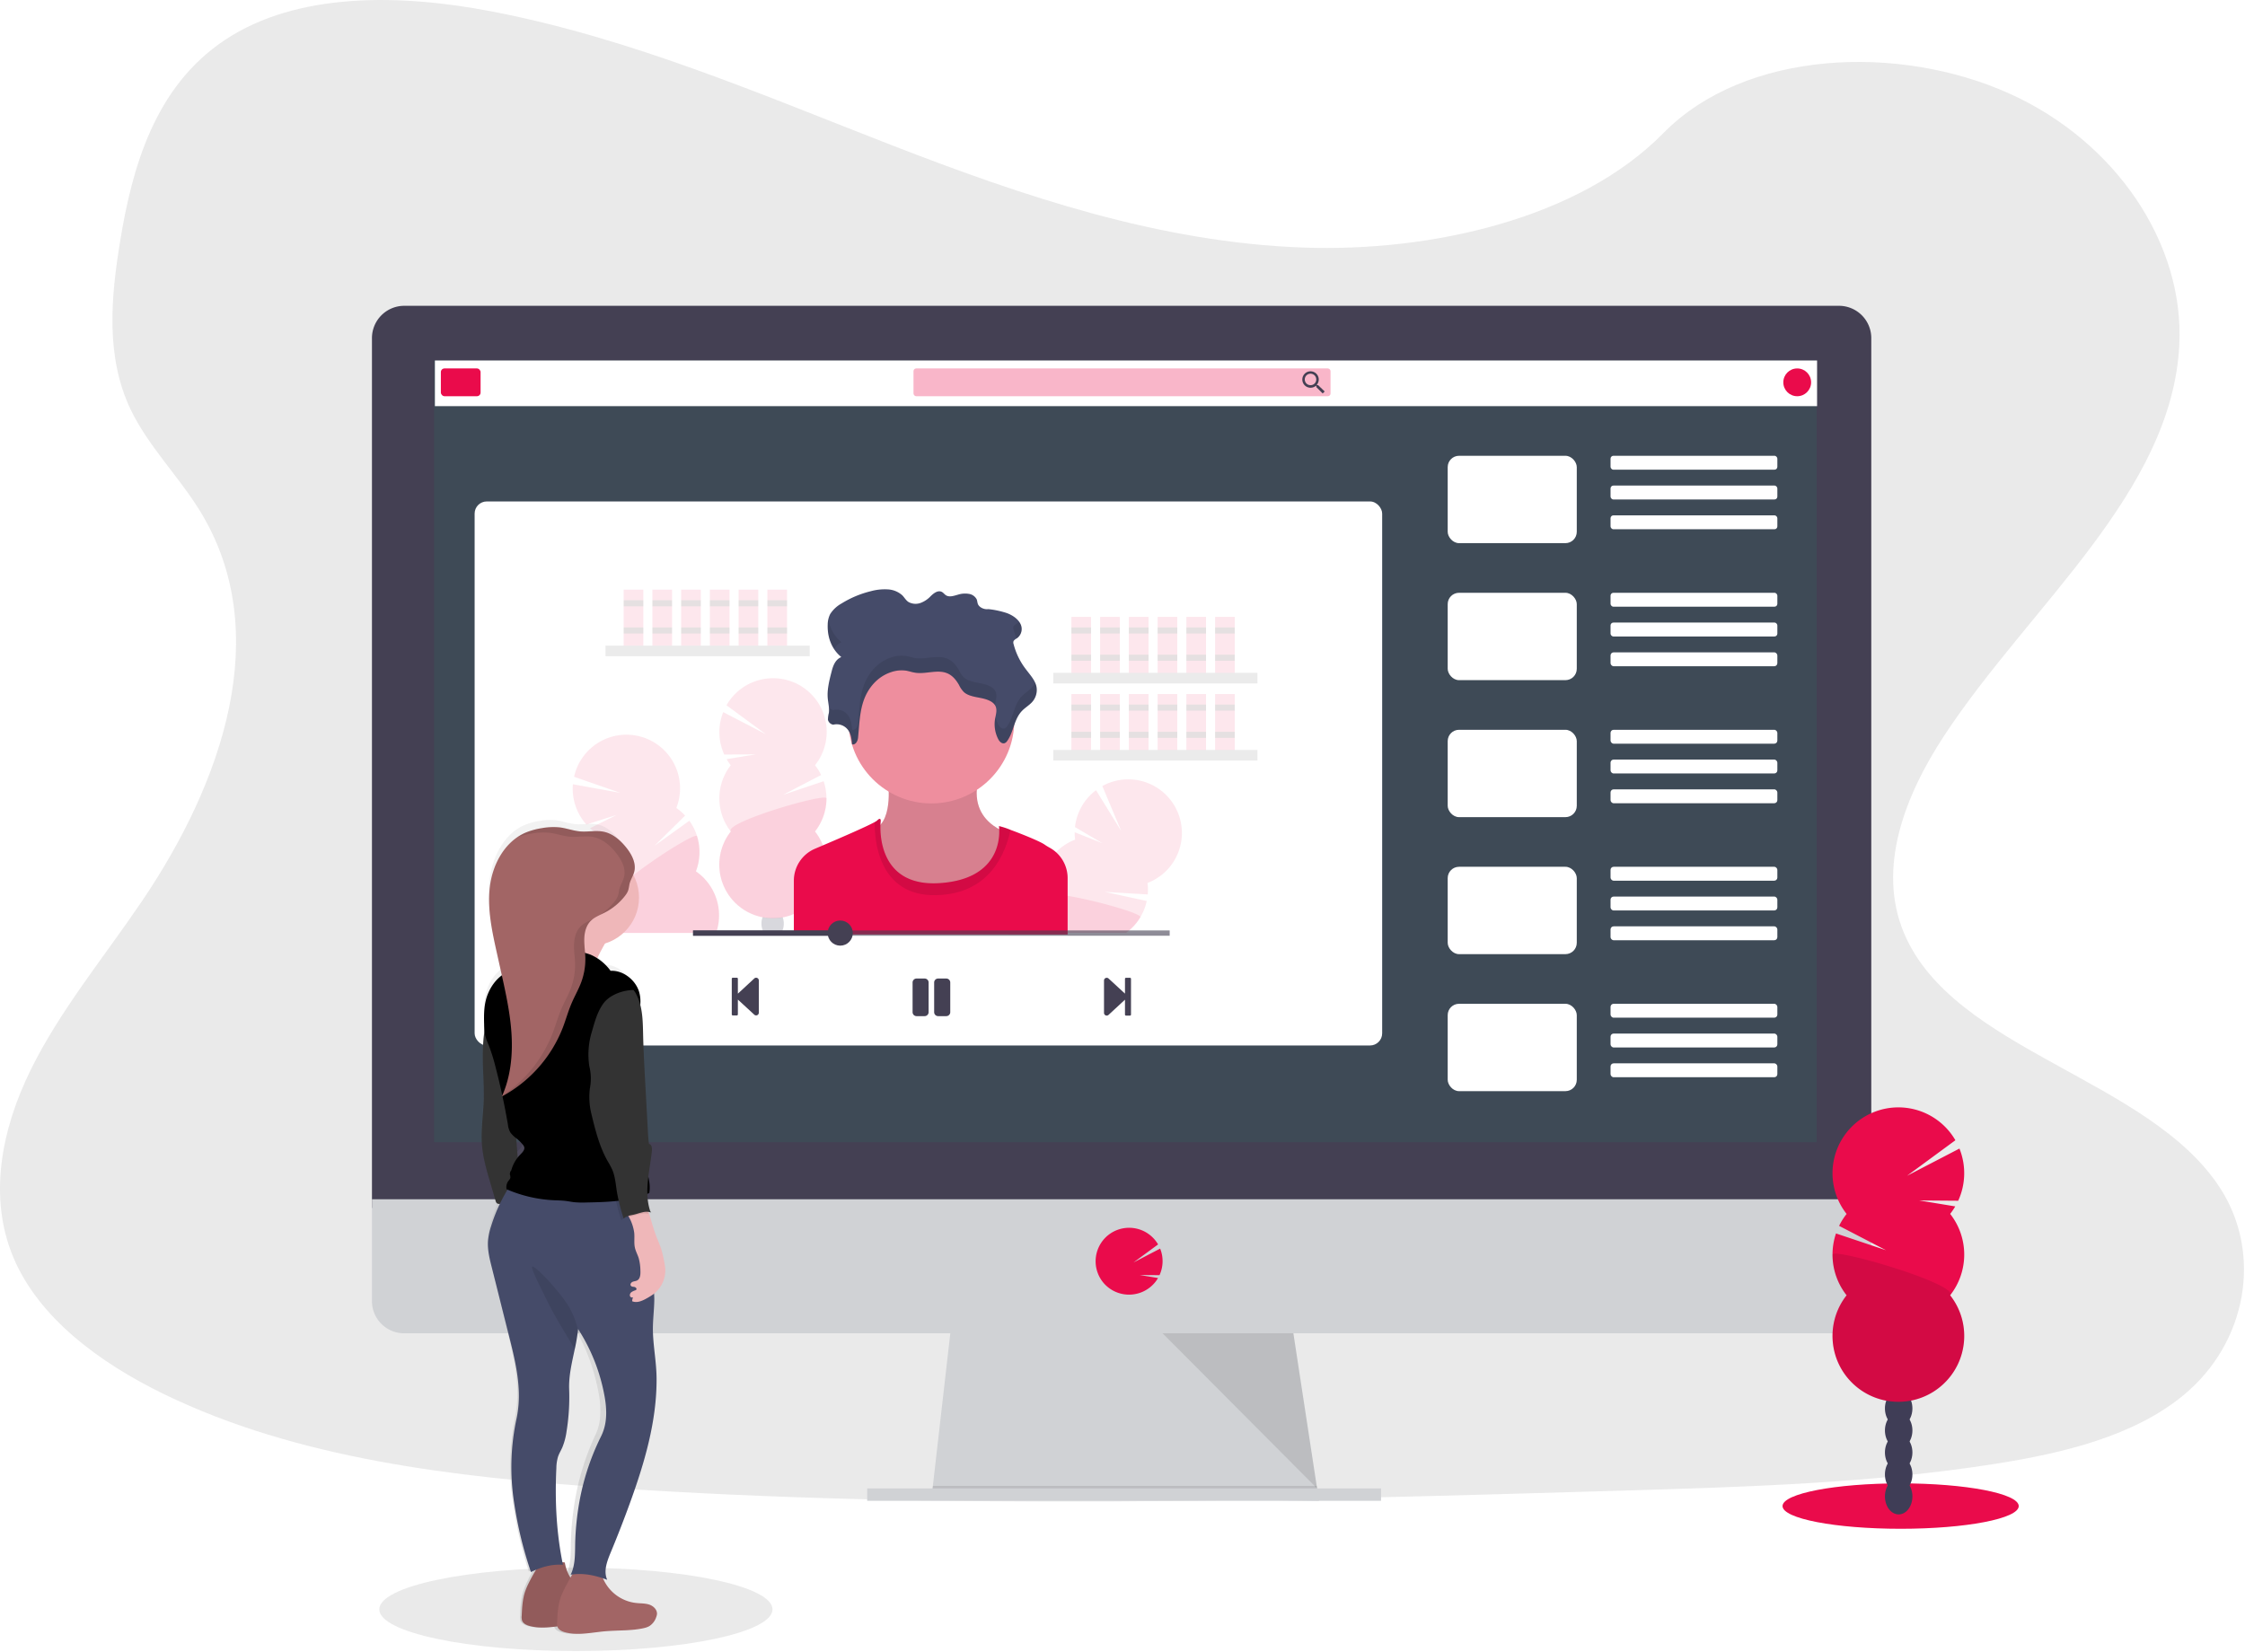 <svg xmlns="http://www.w3.org/2000/svg" width="481" height="354" viewBox="0 0 481 354">
    <defs>
        <linearGradient id="a" x1="50.039%" x2="50.039%" y1="99.991%" y2=".008%">
            <stop offset="0%" stop-color="gray" stop-opacity=".25"/>
            <stop offset="54%" stop-color="gray" stop-opacity=".12"/>
            <stop offset="100%" stop-color="gray" stop-opacity=".1"/>
        </linearGradient>
    </defs>
    <g fill="none" fill-rule="evenodd">
        <path fill="#EAEAEA" d="M279.345 53.053c-30.822-1.068-60.18-11.024-88.21-21.908C163.103 20.261 135.332 8.2 105.25 2.43c-19.35-3.71-41.48-4.225-57.07 6.14C33.175 18.551 28.33 35.8 25.725 51.777c-1.962 12.032-3.115 24.678 2.255 35.957 3.731 7.816 10.356 14.39 14.938 21.878 15.934 26.065 4.68 58.202-12.602 83.646-8.085 11.939-17.5 23.324-23.75 36.034C.314 242-2.579 256.556 2.888 269.517c5.425 12.85 18.342 22.499 32.337 29.285 28.426 13.786 61.924 17.734 94.588 19.968 72.31 4.927 145.004 2.8 217.502.672 26.83-.795 53.776-1.6 80.173-5.748 14.654-2.302 29.784-5.957 40.42-14.785 13.51-11.207 16.858-30.184 7.804-44.25-15.181-23.568-57.163-29.422-67.775-54.717-5.842-13.922.158-29.43 8.646-42.344 18.21-27.703 48.735-52.002 50.343-83.666 1.106-21.747-13.569-43.527-36.255-53.815-23.785-10.786-56.76-9.429-74.306 8.424-18.058 18.385-49.807 25.457-77.02 24.512z"/>
        <path fill="#D0D2D5" d="M282.596 321.617l-82.969-1.064.243-2.127 4.012-35.103h72.863l5.362 35.103.408 2.659z"/>
        <path fill="#000" d="M282.515 321.085h-41.404l-41.484-.532.243-2.127h82.237z" opacity=".1"/>
        <path fill="#D0D2D5" d="M185.799 318.957h110.093v2.659H185.799z"/>
        <path fill="#444053" d="M400.93 72.49a6.923 6.923 0 0 0-6.888-6.957H86.585a6.923 6.923 0 0 0-6.892 6.956v186.36H400.93V72.49z"/>
        <path fill="#D0D2D5" d="M79.693 256.999v21.827a6.893 6.893 0 0 0 6.892 6.893h307.457a6.893 6.893 0 0 0 6.889-6.893V257H79.693z"/>
        <path fill="#0DA176" d="M92.989 77.233H389.23v167.533H92.989z" opacity=".1"/>
        <path fill="#EA0B4B" d="M241.907 277.435a7.186 7.186 0 0 0 5.65-2.74c.205-.261.39-.536.558-.822l-3.94-.646 4.255.034a7.17 7.17 0 0 0 .136-5.693l-5.714 2.978 5.271-3.872a7.178 7.178 0 1 0-11.858 8.033 7.178 7.178 0 0 0 5.642 2.728z"/>
        <path fill="#000" d="M249.09 285.719l33.097 33.238-5.076-33.238z" opacity=".1"/>
        <rect width="194.445" height="116.582" x="101.69" y="107.459" fill="#FFF" rx="2.6"/>
        <path fill="#FFF" d="M93.18 77.25h296.135v9.786H93.18z"/>
        <rect width="8.51" height="5.957" x="94.457" y="78.952" fill="#EA0B4B" rx=".78"/>
        <rect width="89.351" height="5.957" x="195.721" y="78.952" fill="#EA0B4B" opacity=".3" rx=".58"/>
        <path fill="#444053" fill-rule="nonzero" d="M282.421 82.543h-.217l-.08-.068c.273-.324.423-.733.425-1.157a1.761 1.761 0 1 0-1.757 1.774 1.817 1.817 0 0 0 1.157-.425l.08.068v.221l1.362 1.362.426-.426-1.396-1.349zm-1.633 0a1.23 1.23 0 1 1 1.225-1.225 1.217 1.217 0 0 1-1.225 1.225z"/>
        <circle cx="385.06" cy="81.931" r="2.978" fill="#EA0B4B"/>
        <rect width="27.656" height="18.721" x="310.175" y="97.673" fill="#FFF" rx="2.43"/>
        <rect width="35.74" height="2.978" x="345.065" y="97.673" fill="#FFF" rx=".61"/>
        <rect width="35.74" height="2.978" x="345.065" y="104.056" fill="#FFF" rx=".61"/>
        <rect width="35.74" height="2.978" x="345.065" y="110.438" fill="#FFF" rx=".61"/>
        <rect width="27.656" height="18.721" x="310.175" y="127.032" fill="#FFF" rx="2.43"/>
        <rect width="35.74" height="2.978" x="345.065" y="127.032" fill="#FFF" rx=".61"/>
        <rect width="35.74" height="2.978" x="345.065" y="133.414" fill="#FFF" rx=".61"/>
        <rect width="35.74" height="2.978" x="345.065" y="139.796" fill="#FFF" rx=".66"/>
        <rect width="27.656" height="18.721" x="310.175" y="156.39" fill="#FFF" rx="2.43"/>
        <rect width="35.74" height="2.978" x="345.065" y="156.39" fill="#FFF" rx=".66"/>
        <rect width="35.74" height="2.978" x="345.065" y="162.772" fill="#FFF" rx=".66"/>
        <rect width="35.74" height="2.978" x="345.065" y="169.154" fill="#FFF" rx=".66"/>
        <rect width="27.656" height="18.721" x="310.175" y="185.748" fill="#FFF" rx="2.43"/>
        <rect width="35.74" height="2.978" x="345.065" y="185.748" fill="#FFF" rx=".66"/>
        <rect width="35.74" height="2.978" x="345.065" y="192.13" fill="#FFF" rx=".66"/>
        <rect width="35.74" height="2.978" x="345.065" y="198.512" fill="#FFF" rx=".66"/>
        <rect width="27.656" height="18.721" x="310.175" y="215.106" fill="#FFF" rx="2.43"/>
        <rect width="35.74" height="2.978" x="345.065" y="215.106" fill="#FFF" rx=".66"/>
        <rect width="35.74" height="2.978" x="345.065" y="221.488" fill="#FFF" rx=".66"/>
        <rect width="35.74" height="2.978" x="345.065" y="227.87" fill="#FFF" rx=".66"/>
        <path fill="#333" d="M129.738 138.354h43.752v2.268h-43.752z" opacity=".1"/>
        <path fill="#EA0B4B" d="M133.626 126.364h4.212v11.99h-4.212zM139.783 126.364h4.212v11.99h-4.212zM145.94 126.364h4.212v11.99h-4.212zM152.097 126.364h4.212v11.99h-4.212zM158.253 126.364h4.212v11.99h-4.212zM164.414 126.364h4.212v11.99h-4.212z" opacity=".1"/>
        <path fill="#0DA176" d="M133.626 128.631h4.212v1.298h-4.212zM139.783 128.631h4.212v1.298h-4.212zM145.94 128.631h4.212v1.298h-4.212zM152.097 128.631h4.212v1.298h-4.212zM158.253 128.631h4.212v1.298h-4.212zM164.414 128.631h4.212v1.298h-4.212zM133.626 134.465h4.212v1.298h-4.212zM139.783 134.465h4.212v1.298h-4.212zM145.94 134.465h4.212v1.298h-4.212zM152.097 134.465h4.212v1.298h-4.212zM158.253 134.465h4.212v1.298h-4.212zM164.414 134.465h4.212v1.298h-4.212z" opacity=".1"/>
        <path fill="#333" d="M225.662 144.187h43.752v2.268h-43.752z" opacity=".1"/>
        <path fill="#EA0B4B" d="M229.551 132.197h4.212v11.99h-4.212zM235.708 132.197h4.212v11.99h-4.212zM241.865 132.197h4.212v11.99h-4.212zM248.026 132.197h4.212v11.99h-4.212zM254.182 132.197h4.212v11.99h-4.212zM260.339 132.197h4.212v11.99h-4.212z" opacity=".1"/>
        <path fill="#0DA176" d="M229.551 134.465h4.212v1.298h-4.212zM235.708 134.465h4.212v1.298h-4.212zM241.865 134.465h4.212v1.298h-4.212zM248.026 134.465h4.212v1.298h-4.212zM254.182 134.465h4.212v1.298h-4.212zM260.339 134.465h4.212v1.298h-4.212zM229.551 140.298h4.212v1.298h-4.212zM235.708 140.298h4.212v1.298h-4.212zM241.865 140.298h4.212v1.298h-4.212zM248.026 140.298h4.212v1.298h-4.212zM254.182 140.298h4.212v1.298h-4.212zM260.339 140.298h4.212v1.298h-4.212z" opacity=".1"/>
        <path fill="#333" d="M225.662 160.713h43.752v2.268h-43.752z" opacity=".1"/>
        <path fill="#EA0B4B" d="M229.551 148.723h4.212v11.99h-4.212zM235.708 148.723h4.212v11.99h-4.212zM241.865 148.723h4.212v11.99h-4.212zM248.026 148.723h4.212v11.99h-4.212zM254.182 148.723h4.212v11.99h-4.212zM260.339 148.723h4.212v11.99h-4.212z" opacity=".1"/>
        <path fill="#0DA176" d="M229.551 150.99h4.212v1.298h-4.212zM235.708 150.99h4.212v1.298h-4.212zM241.865 150.99h4.212v1.298h-4.212zM248.026 150.99h4.212v1.298h-4.212zM254.182 150.99h4.212v1.298h-4.212zM260.339 150.99h4.212v1.298h-4.212zM229.551 156.824h4.212v1.298h-4.212zM235.708 156.824h4.212v1.298h-4.212zM241.865 156.824h4.212v1.298h-4.212zM248.026 156.824h4.212v1.298h-4.212zM254.182 156.824h4.212v1.298h-4.212zM260.339 156.824h4.212v1.298h-4.212z" opacity=".1"/>
        <path fill="#EA0B4B" d="M156.577 163.997a12.105 12.105 0 0 1-.894-1.314l6.302-1.034-6.808.05a11.514 11.514 0 0 1-.221-9.096l9.126 4.731-8.428-6.195a11.488 11.488 0 1 1 18.963 12.85c.513.647.953 1.35 1.31 2.093l-8.177 4.255 8.718-2.923a11.488 11.488 0 0 1-1.85 10.769 11.488 11.488 0 1 1-18.041 0 11.488 11.488 0 0 1 0-14.198v.012z" opacity=".1"/>
        <path fill="#EA0B4B" d="M177.077 171.094c0 2.572-.866 5.07-2.46 7.089a11.488 11.488 0 1 1-18.04 0c-1.545-1.945 20.5-8.378 20.5-7.089z" opacity=".1"/>
        <path fill="#3F3D56" d="M167.435 199.831c.02.03.039.062.056.094h-3.898c.021-.03.034-.064.055-.094a3.774 3.774 0 0 1-.502-1.919 3.94 3.94 0 0 1 .234-1.353c.217.034.485.073.796.107a13.658 13.658 0 0 0 3.523-.102.038.038 0 0 0 0 .02c.155.428.233.879.23 1.333a3.774 3.774 0 0 1-.494 1.914z" opacity=".2"/>
        <path fill="#EA0B4B" d="M153.428 199.925h-21.7a11.424 11.424 0 0 1 .123-7.888 11.488 11.488 0 0 1-4.19-13.57c-.436-.3-.85-.63-1.238-.99l5.71-2.847-6.493 2.06a11.488 11.488 0 0 1-2.893-8.625l10.13 1.83-9.879-3.434a11.488 11.488 0 1 1 21.908 6.68 11.637 11.637 0 0 1 1.885 1.638l-6.561 6.472 7.467-5.37a11.488 11.488 0 0 1 1.413 10.85c4.234 2.932 6 8.325 4.318 13.194z" opacity=".1"/>
        <path fill="#EA0B4B" d="M153.428 199.925h-21.7a11.424 11.424 0 0 1 .123-7.888c-2.041-1.413 17.118-14.071 17.497-12.837.764 2.46.676 5.106-.251 7.51a11.488 11.488 0 0 1 4.331 13.215zM251.608 184.378a11.445 11.445 0 0 1-5.748 4.833c.103.819.118 1.646.047 2.468l-9.195-.553 8.982 1.949a11.488 11.488 0 0 1-1.37 3.472 11.305 11.305 0 0 1-3.064 3.36h-12.517v.329h-12.765a11.488 11.488 0 0 1 7.08-8.118 11.488 11.488 0 0 1 7.289-12.186 11.641 11.641 0 0 1-.094-1.587l5.936 2.344-5.872-3.45a11.488 11.488 0 0 1 4.506-7.906l5.408 8.756-4.055-9.641a11.488 11.488 0 0 1 15.432 15.93z" opacity=".1"/>
        <path fill="#EA0B4B" d="M244.324 196.564a11.305 11.305 0 0 1-3.064 3.36h-12.517v.329h-12.765a11.488 11.488 0 0 1 7.08-8.118c-.106-.852 2.366-.724 5.663-.17 6.463 1.084 16.041 3.867 15.603 4.599z" opacity=".1"/>
        <path fill="#EE8E9E" d="M190.067 165.925s1.574 8.51-1.94 11.288c-3.515 2.778 2.978 19.431 13.691 17.487 10.714-1.944 15.08-15.913 15.08-15.913s-10.731-2.221-6.753-13.509l-20.078.647z"/>
        <path fill="#000" d="M190.067 165.925s1.574 8.51-1.94 11.288c-3.515 2.778 2.978 19.431 13.691 17.487 10.714-1.944 15.08-15.913 15.08-15.913s-10.731-2.221-6.753-13.509l-20.078.647z" opacity=".1"/>
        <circle cx="199.55" cy="154.407" r="17.764" fill="#EE8E9E"/>
        <path fill="#EA0B4B" d="M228.743 188.177v12.076h-58.657v-11.527a7.437 7.437 0 0 1 4.54-6.85l1.68-.715c4.255-1.812 9.425-4.063 11.114-5 .185-.092.36-.204.52-.335.922-.924.74.276.74.276s-.026.23-.043.626c-.102 2.719.29 13.402 12.811 12.513 12.216-.85 12.765-9.114 12.641-11.543a6.574 6.574 0 0 0-.055-.672c.845.2 1.672.47 2.472.808 2.553.945 6.323 2.46 7.33 3.174.316.221.699.451 1.116.685.473.264.915.58 1.319.94a7.45 7.45 0 0 1 2.472 5.544z"/>
        <path fill="#000" d="M216.506 177.834c-1.034 4.79-4.28 13.764-15.981 13.998-12.467.247-13.19-12.151-13.11-15.67.188-.09.364-.203.524-.336.928-.924.74.276.74.276s-1.57 14.156 12.765 13.14c14.334-1.018 12.573-12.212 12.573-12.212 0-.068 1.068.302 2.489.804z" opacity=".1"/>
        <path fill="#454B69" d="M178.523 155.296a3.042 3.042 0 0 1 3.204 1.17c.647.907.745 2 .826 3.047.77.161 1.204-.71 1.276-1.37.285-2.685.306-5.42 1.208-8.016.902-2.596 2.872-5.106 5.897-6.098a6.842 6.842 0 0 1 3.221-.306c.643.107 1.247.332 1.885.426 2.213.366 4.617-.681 6.689.046 1.302.46 2.127 1.52 2.736 2.579a5.565 5.565 0 0 0 1.063 1.544c.881.792 2.26.996 3.523 1.243 1.264.247 2.643.676 3.183 1.65.485.881.128 1.898-.034 2.851-.25 1.51.002 3.06.719 4.413.234.425.71.94 1.276.8.254-.086.468-.26.605-.49 1.45-2.034 1.412-4.68 3.233-6.514.609-.613 1.396-1.09 1.987-1.702a3.863 3.863 0 0 0 1.03-3.506c-.328-1.404-1.451-2.553-2.357-3.787a14.892 14.892 0 0 1-2.523-5.237.949.949 0 0 1 0-.685c.172-.224.393-.404.646-.528a2.442 2.442 0 0 0 .826-3.119c-.515-1.05-1.647-1.85-2.923-2.327a19.062 19.062 0 0 0-3.987-.851c-.894.128-1.94-.379-2.217-1.093-.123-.32-.123-.664-.247-.983a2.255 2.255 0 0 0-1.701-1.192 4.978 4.978 0 0 0-2.277.162c-.85.238-1.817.596-2.553.179-.387-.217-.6-.613-1.017-.792-.85-.357-1.727.366-2.335.962a5.684 5.684 0 0 1-2.107 1.417 3.136 3.136 0 0 1-2.612-.175c-.583-.37-.877-.966-1.34-1.438a5.046 5.046 0 0 0-3.17-1.276 11.16 11.16 0 0 0-3.578.391 21.606 21.606 0 0 0-6.285 2.638 6.752 6.752 0 0 0-2.412 2.242 5.106 5.106 0 0 0-.54 2.31c-.094 2.515.74 5.162 2.914 6.923-1.328.553-1.774 1.91-2.085 3.115-.498 1.923-.996 3.876-.808 5.833.093 1.013.37 2.025.22 3.034-.118.475-.184.961-.195 1.45.128.552.577.971 1.136 1.06z"/>
        <g fill="#000" opacity=".1">
            <path d="M221.773 146.272c-.19.417-.45.8-.766 1.132-.59.62-1.378 1.102-1.987 1.701-1.82 1.822-1.782 4.485-3.233 6.519-.136.23-.35.402-.604.485-.553.145-1.03-.358-1.277-.8a7.318 7.318 0 0 1-.634-1.702l-.085.426c-.25 1.51.003 3.06.72 4.412.233.425.71.94 1.276.8.253-.086.467-.26.604-.49 1.45-2.033 1.412-4.68 3.233-6.514.609-.612 1.396-1.089 1.987-1.702a3.863 3.863 0 0 0 1.03-3.506 4.57 4.57 0 0 0-.264-.761zM217.808 133.678a1.783 1.783 0 0 0-.647.527.94.94 0 0 0 0 .68c.168.662.383 1.31.643 1.941a2.442 2.442 0 0 0 .825-3.119 2.978 2.978 0 0 0-.298-.497 2.45 2.45 0 0 1-.523.468zM180.28 137.622a7.888 7.888 0 0 1-2.786-4.932 6.646 6.646 0 0 0-.128 1.158 8.859 8.859 0 0 0 1.4 5.263 2.978 2.978 0 0 1 1.514-1.49zM213.2 150.927c.162-.958.519-1.975.034-2.851-.54-.979-1.919-1.404-3.183-1.651-1.263-.247-2.642-.455-3.523-1.242-.439-.451-.799-.974-1.063-1.545-.6-1.06-1.434-2.127-2.736-2.578-2.072-.728-4.476.314-6.689-.047-.638-.107-1.242-.328-1.885-.426a6.808 6.808 0 0 0-3.22.307c-3.026.995-4.996 3.506-5.898 6.097-.902 2.591-.923 5.327-1.208 8.016-.072.655-.506 1.532-1.276 1.37-.081-1.051-.18-2.127-.826-3.05a3.042 3.042 0 0 0-3.204-1.167 1.557 1.557 0 0 1-.898-.574c.047.39.047.784 0 1.174-.119.475-.185.962-.195 1.451.112.557.552.99 1.11 1.094a3.042 3.042 0 0 1 3.204 1.17c.647.906.745 2 .826 3.046.77.162 1.204-.71 1.276-1.37.285-2.685.306-5.42 1.208-8.016.902-2.595 2.872-5.106 5.898-6.097a6.842 6.842 0 0 1 3.22-.306c.643.106 1.247.332 1.885.425 2.213.366 4.617-.68 6.689.047 1.302.46 2.127 1.519 2.736 2.578a5.565 5.565 0 0 0 1.063 1.545c.881.791 2.26.995 3.523 1.242 1.264.247 2.553.647 3.12 1.549-.022-.064 0-.128.012-.191zM177.608 149.603a8.084 8.084 0 0 0-.14-2.37 10.56 10.56 0 0 0-.08 2.485c0 .213.046.426.076.634.047-.25.11-.498.144-.749z"/>
        </g>
        <path fill="#444053" d="M156.785 217.42v-7.68c0-.12.098-.216.217-.216h.873c.12 0 .217.097.217.217v3.195l3.54-3.28a.579.579 0 0 1 .948.425v6.957a.579.579 0 0 1-.948.425l-3.54-3.259v3.178c0 .12-.098.217-.217.217h-.873a.217.217 0 0 1-.217-.178zM242.32 209.74v7.68a.217.217 0 0 1-.221.218h-.851a.217.217 0 0 1-.217-.217v-3.196l-3.54 3.277a.583.583 0 0 1-.953-.426v-6.982a.583.583 0 0 1 .953-.426l3.54 3.26v-3.174c0-.12.097-.217.217-.217h.85a.217.217 0 0 1 .222.204z"/>
        <path fill="#444053" fill-rule="nonzero" d="M198.108 217.753h-1.732a.851.851 0 0 1-.85-.851v-6.357c0-.47.38-.851.85-.851h1.732c.47 0 .851.38.851.85v6.358c0 .47-.38.85-.85.85zm5.489-.851v-6.357a.851.851 0 0 0-.851-.851h-1.749a.851.851 0 0 0-.85.85v6.358c0 .47.38.85.85.85h1.732a.851.851 0 0 0 .868-.85z"/>
        <path fill="#444053" d="M148.493 199.389h102.115v1.136H148.493z" opacity=".6"/>
        <circle cx="180.025" cy="199.955" r="2.693" fill="#444053"/>
        <path fill="#444053" d="M148.493 199.389h31.532v1.136h-31.532z"/>
        <ellipse cx="407.219" cy="322.744" fill="#EA0B4B" rx="25.303" ry="4.867"/>
        <ellipse cx="406.798" cy="320.676" fill="#3F3D56" rx="2.944" ry="3.855"/>
        <ellipse cx="406.798" cy="315.962" fill="#3F3D56" rx="2.944" ry="3.855"/>
        <ellipse cx="406.798" cy="311.252" fill="#3F3D56" rx="2.944" ry="3.855"/>
        <ellipse cx="406.798" cy="306.538" fill="#3F3D56" rx="2.944" ry="3.855"/>
        <ellipse cx="406.798" cy="301.823" fill="#3F3D56" rx="2.944" ry="3.855"/>
        <ellipse cx="406.798" cy="297.109" fill="#3F3D56" rx="2.944" ry="3.855"/>
        <ellipse cx="406.798" cy="292.395" fill="#3F3D56" rx="2.944" ry="3.855"/>
        <path fill="#EA0B4B" d="M417.822 260.143c.402-.514.769-1.054 1.098-1.617l-7.744-1.276 8.374.064a14.156 14.156 0 0 0 .268-11.182l-11.225 5.83 10.357-7.613a14.113 14.113 0 1 0-23.308 15.794 14.402 14.402 0 0 0-1.609 2.553l10.05 5.22-10.713-3.595a14.122 14.122 0 0 0 2.272 13.25c-4.547 5.784-3.886 14.092 1.52 19.084 5.405 4.992 13.74 4.992 19.144 0 5.406-4.992 6.067-13.3 1.52-19.084a14.117 14.117 0 0 0 0-17.445l-.004.017z"/>
        <path fill="#000" d="M392.625 268.866a14.04 14.04 0 0 0 3.017 8.722c-4.547 5.784-3.886 14.092 1.52 19.084 5.405 4.992 13.74 4.992 19.144 0 5.406-4.992 6.067-13.3 1.52-19.084 1.89-2.396-25.2-10.305-25.2-8.722z" opacity=".1"/>
        <ellipse cx="123.389" cy="344.878" fill="#EAEAEA" rx="42.123" ry="8.935"/>
        <path fill="url(#a)" fill-rule="nonzero" d="M137.494 343.84c-.85-.311-1.761-.26-2.65-.358a8.203 8.203 0 0 1-4.877-2.366 8.935 8.935 0 0 1-1.948-2.978c.28.102.561.209.85.323-.85-1.987.043-4.216.826-6.224a268.437 268.437 0 0 0 3.766-10.267c2.978-8.718 5.53-17.785 5.475-27.06 0-3.354-.616-6.523-.736-9.872-.089-2.485.294-4.965.277-7.454 0-.35 0-.694-.026-1.043a6.608 6.608 0 0 0 2.243-5.386 12.969 12.969 0 0 0-.226-1.566c-.15-.898-.35-1.787-.595-2.664-.281-.923-.664-1.808-.992-2.71-.634-1.749-1.064-3.57-1.604-5.348.2.02.396.073.579.157a1.247 1.247 0 0 1-.273-.557 13.79 13.79 0 0 1-.51-3.476l.362-.162a9.05 9.05 0 0 0-.175-3.442c.204-1.826.523-3.664.72-5.48.071-.681.042-1.536-.584-1.702-.127-.975-.178-1.962-.23-2.945l-.531-10.284c-.18-3.442-.358-6.88-.426-10.326-.047-2.187-.072-4.45-.591-6.544a7.914 7.914 0 0 0-.302-2.978c-.792-2.506-3.251-4.493-5.744-4.353a11.428 11.428 0 0 0-2.72-2.748 47.638 47.638 0 0 1 1.584-3.166c3.99-1.298 6.91-5.233 6.91-9.914a10.82 10.82 0 0 0-1.17-4.931c.073-.188.135-.38.187-.574a4.719 4.719 0 0 0-.192-2.762 8.084 8.084 0 0 0-.425-.987c-.111-.213-.23-.425-.354-.63l-.217-.327a6.118 6.118 0 0 0-.425-.579 14.083 14.083 0 0 0-.97-1.166 9.599 9.599 0 0 0-1.396-1.242 6.152 6.152 0 0 0-2.297-1.06c-.48-.094-.97-.139-1.46-.131-.293 0-.591 0-.885.025-.595.034-1.187.077-1.778.072-.196 0-.396 0-.592-.03a21.542 21.542 0 0 1-3.08-.642l-.51-.106a9.74 9.74 0 0 0-1.927-.17h-.473c-.472.022-.942.07-1.409.144l-.468.073a13.445 13.445 0 0 0-3.425 1.016 6.61 6.61 0 0 0-.425.213l-.085.047c-.115.06-.23.123-.34.191l-.065.039-.361.23-.03.02c-3.378 2.273-5.374 6.579-5.88 10.85-.566 4.796.425 9.63 1.417 14.348l.893 4.255c.038.191.081.378.12.57a9.36 9.36 0 0 0-2.805 3.889c-.85 2.127-.872 4.429-.804 6.735 0 .468.026.936.073 1.404-.107.885-.2 1.774-.26 2.668-.268 4.127.234 8.275.102 12.411-.102 3.187-.583 6.382-.349 9.548.204 2.808.958 5.531 1.702 8.241l1.072 3.864c.035.2.128.385.268.532a.808.808 0 0 0 .6.123 36.217 36.217 0 0 0-1.744 4.885 15.105 15.105 0 0 0-.63 3.14c-.14 1.948.31 3.884.762 5.778.68 2.836 1.358 5.684 2.034 8.543l1.425 5.995c.936 3.94 1.876 7.906 2.05 11.96a25.976 25.976 0 0 1-.425 6.08 52.98 52.98 0 0 0-.527 18.224 89.351 89.351 0 0 0 3.442 15.066 15.95 15.95 0 0 1 1.05-.51l-.148.276c-.49.851-.945 1.723-1.362 2.617-.28.58-.524 1.179-.727 1.791-.545 1.702-.63 3.515-.707 5.306-.039.344-.008.693.09 1.025.234.643.906.97 1.531 1.15 1.839.523 3.749.335 5.66.089a.685.685 0 0 0 .038.123c.234.642.902.97 1.531 1.149 2.63.749 5.404.042 8.114-.213 2.71-.255 5.374-.068 7.982-.694a3.8 3.8 0 0 0 1.107-.425 3.62 3.62 0 0 0 1.395-1.936 2.48 2.48 0 0 0 .162-.634c.106-.932-.69-1.753-1.532-2.063zm-8.999-39.404a10.722 10.722 0 0 1-.85 2.885 55.057 55.057 0 0 0-4.366 13.687 63.46 63.46 0 0 0-.966 9.467c-.043 2.34.047 4.791-.928 6.893l.354-.055c-.111.204-.217.425-.32.587l-.05.093a9.224 9.224 0 0 1-1.162-3.259c0-.038-.192-.068-.485-.085a88.045 88.045 0 0 1-1.243-20.376c.006-.827.12-1.65.34-2.447.218-.685.584-1.31.852-1.974.425-1.115.71-2.278.85-3.463.464-3.03.644-6.094.537-9.157-.102-2.889.566-5.76 1.136-8.637.272-1.366.523-2.736.66-4.106l.025-.276a41.216 41.216 0 0 1 5.225 13.564c.514 2.18.646 4.433.391 6.659zm-18.21-61.49l.136.118c.411.362.79.76 1.132 1.187.17.187.292.412.357.656.128.62-.387 1.149-.808 1.604a7.233 7.233 0 0 0-.515.621 518.67 518.67 0 0 0-.29-4.187h-.012z"/>
        <path fill="#333" d="M104.396 216.276l-.468 3.612c-.157 1.226-.315 2.447-.4 3.677-.285 4.093.243 8.203.106 12.305-.11 3.157-.612 6.31-.37 9.462.217 2.783 1.009 5.489 1.8 8.17l1.123 3.829c.039.2.136.384.281.527.216.128.474.17.72.115l4.986-.45c-.32-1.464-.673-2.98-.851-4.481-.136-1.174-.217-2.357-.302-3.54-.264-3.685-.566-7.37-.851-11.063l-.532-6.467c-.226-2.808-.46-5.629-1.166-8.356a16.632 16.632 0 0 0-4.076-7.34z"/>
        <path fill="#333" d="M104.396 216.276l-.468 3.612c-.157 1.226-.315 2.447-.4 3.677-.285 4.093.243 8.203.106 12.305-.11 3.157-.612 6.31-.37 9.462.217 2.783 1.009 5.489 1.8 8.17l1.123 3.829c.039.2.136.384.281.527.216.128.474.17.72.115l4.986-.45c-.32-1.464-.673-2.98-.851-4.481-.136-1.174-.217-2.357-.302-3.54-.264-3.685-.566-7.37-.851-11.063l-.532-6.467c-.226-2.808-.46-5.629-1.166-8.356a16.632 16.632 0 0 0-4.076-7.34z" opacity=".1"/>
        <path fill="#A26565" d="M113.28 339.249c-.293.576-.549 1.17-.766 1.778-.57 1.68-.655 3.485-.74 5.259-.038.342-.006.688.093 1.017.247.638.953.962 1.613 1.136 2.761.745 5.672.047 8.51-.209 2.838-.255 5.641-.068 8.382-.685a4.28 4.28 0 0 0 1.161-.404 3.62 3.62 0 0 0 1.468-1.914c.083-.202.138-.414.166-.63.09-.936-.723-1.745-1.608-2.05-.885-.307-1.851-.26-2.783-.354a8.765 8.765 0 0 1-7.76-7.323c-.035-.204-4.613-.08-5.107.183-.561.31-.902 1.081-1.22 1.604a37.357 37.357 0 0 0-1.409 2.592z"/>
        <path fill="#000" d="M113.28 339.249c-.293.576-.549 1.17-.766 1.778-.57 1.68-.655 3.485-.74 5.259-.038.342-.006.688.093 1.017.247.638.953.962 1.613 1.136 2.761.745 5.672.047 8.51-.209 2.838-.255 5.641-.068 8.382-.685a4.28 4.28 0 0 0 1.161-.404 3.62 3.62 0 0 0 1.468-1.914c.083-.202.138-.414.166-.63.09-.936-.723-1.745-1.608-2.05-.885-.307-1.851-.26-2.783-.354a8.765 8.765 0 0 1-7.76-7.323c-.035-.204-4.613-.08-5.107.183-.561.31-.902 1.081-1.22 1.604a37.357 37.357 0 0 0-1.409 2.592z" opacity=".1"/>
        <path fill="#A26565" d="M120.875 340.602c-.295.573-.55 1.166-.766 1.774-.574 1.702-.66 3.485-.74 5.259a2.48 2.48 0 0 0 .093 1.017c.243.638.95.961 1.609 1.14 2.76.74 5.675.043 8.51-.213 2.833-.255 5.645-.068 8.381-.685a4.093 4.093 0 0 0 1.162-.425 3.604 3.604 0 0 0 1.468-1.915c.082-.202.138-.413.166-.63.089-.931-.724-1.744-1.609-2.05-.885-.307-1.85-.256-2.782-.354a8.77 8.77 0 0 1-7.761-7.318c-.034-.204-4.612-.085-5.106.179-.566.31-.906 1.08-1.225 1.604a57.229 57.229 0 0 0-1.4 2.617z"/>
        <path fill="#454B69" d="M140.672 295.403c.06 9.194-2.612 18.18-5.748 26.805a245.58 245.58 0 0 1-3.953 10.173c-.825 1.992-1.757 4.204-.872 6.17-2.553-.97-5.148-1.54-7.833-1.094 1.021-2.085.923-4.51.97-6.807a59.695 59.695 0 0 1 1.004-9.382 52.334 52.334 0 0 1 4.591-13.569 10.34 10.34 0 0 0 .89-2.859c.348-2.187.076-4.434-.38-6.6a39.344 39.344 0 0 0-5.488-13.444l-.025.272a39.685 39.685 0 0 1-.69 4.072c-.6 2.846-1.302 5.697-1.195 8.56a46.305 46.305 0 0 1-.562 9.076 13.798 13.798 0 0 1-.915 3.43c-.293.659-.676 1.276-.906 1.96a8.935 8.935 0 0 0-.357 2.426c-.34 6.923 0 13.951 1.412 20.738-2.37-.187-4.74.498-6.858 1.561a84.475 84.475 0 0 1-3.617-14.934 49.62 49.62 0 0 1 .553-18.066c.402-1.98.552-4.003.447-6.02-.183-4.021-1.17-7.953-2.153-11.859l-1.498-5.956c-.709-2.837-1.418-5.66-2.127-8.472-.472-1.876-.949-3.795-.8-5.727.104-1.06.326-2.104.664-3.114a34.758 34.758 0 0 1 4.71-9.633c8.199.46 16.496-.306 24.678-.936a1.655 1.655 0 0 1 1.157.196c.279.283.445.658.468 1.055l3.076 17.445c.498 2.424.79 4.887.872 7.36 0 2.468-.383 4.927-.289 7.391.128 3.319.757 6.459.774 9.782z"/>
        <path fill="#000" d="M123.836 285.068a39.685 39.685 0 0 1-.69 4.072c-1.782-3.085-3.705-6.093-5.347-9.254-.426-.813-.826-1.639-1.23-2.464l-1.213-2.468a34.814 34.814 0 0 1-.655-1.4 10.114 10.114 0 0 1-.762-2.127c.596-.11 2.068 1.498 2.51 1.919a34.31 34.31 0 0 1 2.554 2.825 30.98 30.98 0 0 1 2.663 3.489 16.968 16.968 0 0 1 2.17 5.408z" opacity=".1"/>
        <path fill="#EFB7B9" d="M130.665 200.435s-4.552 7.255-3.71 8.774c.842 1.519-14.339-1.349-14.339-1.349s8.267-7.254 7.42-10.292c-.846-3.038 10.63 2.867 10.63 2.867z"/>
        <circle cx="126.619" cy="192.339" r="10.292" fill="#EFB7B9"/>
        <path fill="#000" d="M130.818 208.043a10.45 10.45 0 0 0-4.327-3.48 15.479 15.479 0 0 0-3.076-.758l-4.106-.723c-1.004-.179-2.08-.345-3.017.068-.473.243-.904.56-1.276.94-1.425 1.324-2.808 2.774-4.6 3.54-.489.209-1 .362-1.489.57-2.004.851-3.501 2.664-4.348 4.68-.894 2.103-.92 4.388-.851 6.672-.001.79.077 1.576.234 2.349.205.736.465 1.456.779 2.153a39.387 39.387 0 0 1 1.42 4.565 144.633 144.633 0 0 1 2.656 12.34c.06.595.234 1.173.515 1.701.396.53.876.99 1.42 1.366.433.355.83.75 1.188 1.179.178.175.31.391.387.63.132.612-.426 1.14-.851 1.586a7.684 7.684 0 0 0-1.923 3.349 1.349 1.349 0 0 0-.307.923c.09.233.123.484.098.732a1.65 1.65 0 0 1-.387.6 2.268 2.268 0 0 0-.425 1.821 28.886 28.886 0 0 0 10.075 2.357c.851.043 1.702.043 2.553.145.604.076 1.2.2 1.804.272.877.082 1.758.105 2.638.068 4.582-.093 9.297-.208 13.505-2.025.395-2.157-.46-4.357-.996-6.484-.85-3.404-1.064-6.889-1.702-10.323-.425-2.344-1.064-4.654-1.425-7.016-.362-2.361-.426-4.808.204-7.105.574-2.034.749-4.11 1.345-6.14.595-2.03 1.012-4.23.34-6.238-.851-2.484-3.434-4.454-6.055-4.314z"/>
        <path fill="#A26565" d="M135.873 186.88c.502-1.826-.485-3.728-1.66-5.212-1.276-1.596-2.901-3.034-4.897-3.434-1.62-.328-3.301.068-4.952-.064-1.46-.115-2.864-.642-4.315-.85a13.666 13.666 0 0 0-3.948.148 14.998 14.998 0 0 0-3.595 1.004c-4.383 1.945-6.948 6.736-7.544 11.488-.596 4.753.447 9.544 1.485 14.22l.94 4.229c.979 4.404 1.957 8.824 2.217 13.326.26 4.502-.226 9.122-2.076 13.232a28.46 28.46 0 0 0 13.075-14.802c.663-1.74 1.157-3.548 1.897-5.259.634-1.472 1.447-2.868 2.008-4.37.635-1.695.94-3.496.898-5.305-.034-1.362-.26-2.715-.221-4.076.038-1.362.387-2.779 1.327-3.766.851-.872 2.021-1.276 3.098-1.842a12.896 12.896 0 0 0 4.336-3.617c.676-.885.714-1.276.885-2.28.17-1.005.778-1.804 1.042-2.77z"/>
        <path fill="#EFB7B9" d="M135.886 264.194c.106 1.06-.085 2.127.144 3.178.175.783.58 1.49.817 2.255.236.884.358 1.795.362 2.71.034.766-.025 1.702-.706 2.06-.298.157-.655.157-.966.293-.31.137-.575.507-.396.796.179.29.485.243.766.298.28.055.583.345.426.579a.485.485 0 0 1-.247.157 3.012 3.012 0 0 0-.8.383.817.817 0 0 0-.328.779.48.48 0 0 0 .685.314 2.127 2.127 0 0 0-.2.851c1.09.468 2.31-.144 3.332-.736.441-.246.868-.519 1.276-.817a6.382 6.382 0 0 0 2.485-5.433c-.049-.522-.13-1.04-.242-1.553a23.368 23.368 0 0 0-.626-2.642c-.294-.915-.693-1.787-1.038-2.685-.732-1.91-1.204-3.91-1.868-5.846a.885.885 0 0 0-.32-.507.898.898 0 0 0-.471-.089 7.74 7.74 0 0 0-2.217.204c-.426.128-1.153.426-1.353.851-.2.426.119.783.31 1.136a9.522 9.522 0 0 1 1.175 3.464z"/>
        <path fill="#000" d="M135.192 212.494c.219.223.402.479.545.757 1.464 2.66 1.48 5.838 1.549 8.871.076 3.404.263 6.808.45 10.233l.558 10.212c.055.974.106 1.948.247 2.914.655.166.68 1.017.608 1.702-.472 4.161-1.642 8.446-.425 12.45.047.205.145.395.285.553a3.323 3.323 0 0 0-1.902-.026c-.609.128-1.196.353-1.808.494-.775.174-1.651.25-2.179.85a42.225 42.225 0 0 1-1.425-5.496c-.29-1.702-.37-3.455-1.06-5.03-.276-.634-.65-1.22-.991-1.83-1.783-3.182-2.66-6.777-3.514-10.326a15.075 15.075 0 0 1-.273-5.13c.124-.782.195-1.571.213-2.362a18.143 18.143 0 0 0-.328-2.485 16.658 16.658 0 0 1 .498-7.195c.638-2.166 1.2-4.446 2.553-6.267 1.353-1.821 4.14-2.86 6.4-2.89z" opacity=".1"/>
        <path fill="#333" d="M135.699 212.153c.218.225.402.482.544.762 1.464 2.655 1.48 5.837 1.549 8.871.077 3.404.264 6.808.451 10.212l.557 10.211c.056.975.107 1.949.247 2.915.655.166.68 1.017.604 1.702-.468 4.16-1.638 8.441-.425 12.45.047.205.145.395.285.552a3.323 3.323 0 0 0-1.902-.025c-.608.127-1.196.353-1.808.49-.775.178-1.651.25-2.179.85a41.787 41.787 0 0 1-1.412-5.523c-.29-1.702-.37-3.45-1.06-5.025-.3-.626-.63-1.236-.991-1.83-1.787-3.182-2.66-6.781-3.515-10.33a15.07 15.07 0 0 1-.272-5.131c.32-1.604.281-3.26-.115-4.846a16.636 16.636 0 0 1 .498-7.191c.638-2.166 1.2-4.446 2.553-6.267 1.353-1.821 4.131-2.813 6.39-2.847z"/>
        <g fill="#000" opacity=".1">
            <path d="M134.214 181.668c-1.277-1.596-2.902-3.034-4.898-3.434-1.62-.328-3.301.068-4.952-.064-1.46-.115-2.864-.642-4.315-.85a13.666 13.666 0 0 0-3.948.148 14.998 14.998 0 0 0-3.595 1.004c-.623.279-1.217.617-1.775 1.009a15.13 15.13 0 0 1 3.179-.851c1.3-.241 2.629-.292 3.944-.15 1.455.188 2.855.711 4.319.826 1.646.132 3.327-.26 4.952.064 1.996.4 3.63 1.842 4.893 3.438 1.179 1.48 2.162 3.382 1.664 5.212-.264.962-.877 1.804-1.043 2.795-.166.992-.208 1.396-.889 2.28a12.926 12.926 0 0 1-3.123 2.907c.328-.153.664-.306.983-.472a12.896 12.896 0 0 0 4.336-3.617c.676-.885.714-1.276.885-2.28.17-1.005.778-1.83 1.042-2.796.502-1.783-.485-3.685-1.66-5.17zM126.512 197.415c.177-.183.369-.35.575-.498-.983.476-2.017.893-2.77 1.702-.94.983-1.276 2.404-1.328 3.765-.05 1.362.192 2.715.222 4.072a14.215 14.215 0 0 1-.898 5.31c-.562 1.502-1.374 2.893-2.008 4.37-.736 1.702-1.23 3.514-1.894 5.254a28.507 28.507 0 0 1-10.811 13.454c-.026.055-.047.115-.072.17a28.46 28.46 0 0 0 13.075-14.802c.663-1.74 1.157-3.549 1.897-5.26.634-1.471 1.447-2.867 2.008-4.369.635-1.695.94-3.496.898-5.306-.034-1.361-.26-2.714-.221-4.076.038-1.361.387-2.8 1.327-3.786z"/>
        </g>
    </g>
</svg>
